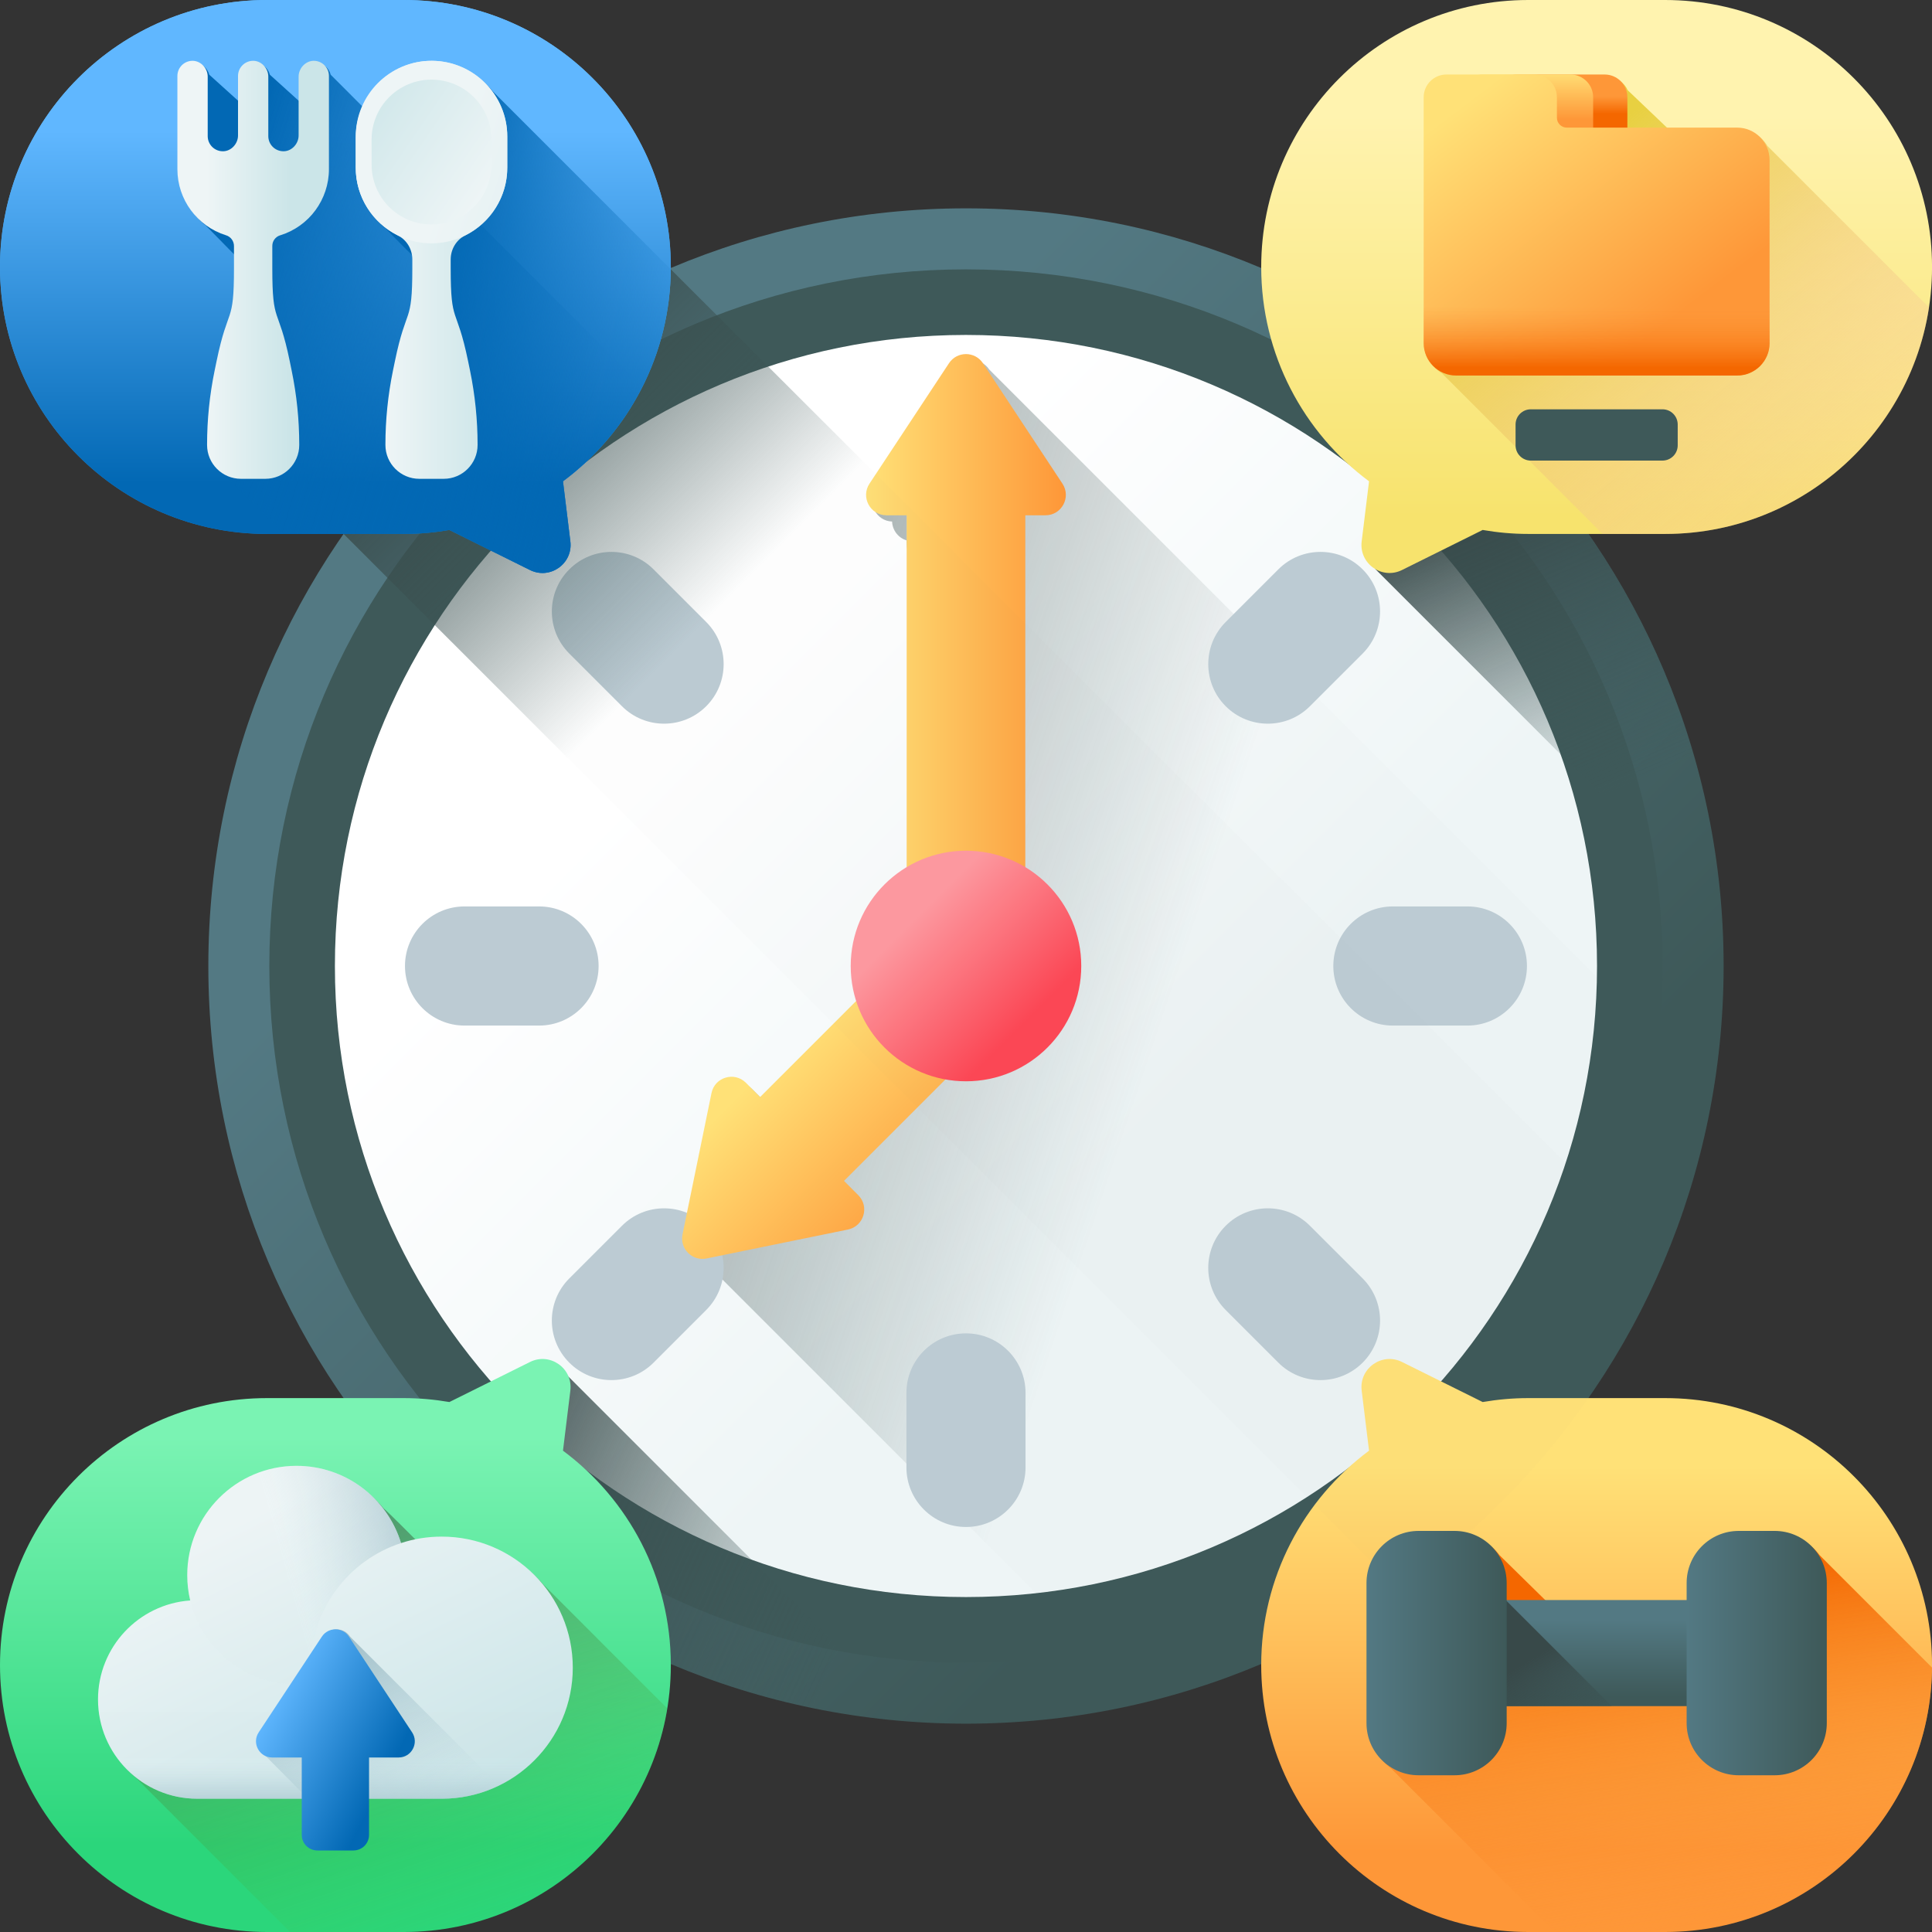 <svg width="55" height="55" viewBox="0 0 55 55" fill="none" xmlns="http://www.w3.org/2000/svg">
<rect x="0" y="0" width="55" height="55" fill="#333333" stroke="none"/>
<g id="icon">
<g id="Group 344">
<g id="Group 343">
<path id="Ellipse 45" d="M27.5 49.069C39.412 49.069 49.068 39.412 49.068 27.5C49.068 15.588 39.412 5.931 27.5 5.931C15.587 5.931 5.931 15.588 5.931 27.5C5.931 39.412 15.587 49.069 27.5 49.069Z" fill="url(#paint0_linear_0_7891)"/>
<path id="Ellipse 46" d="M27.499 47.332C38.452 47.332 47.331 38.453 47.331 27.5C47.331 16.547 38.452 7.668 27.499 7.668C16.546 7.668 7.667 16.547 7.667 27.5C7.667 38.453 16.546 47.332 27.499 47.332Z" fill="url(#paint1_linear_0_7891)"/>
<path id="Ellipse 47" d="M27.499 45.465C37.421 45.465 45.464 37.422 45.464 27.5C45.464 17.578 37.421 9.535 27.499 9.535C17.577 9.535 9.534 17.578 9.534 27.5C9.534 37.422 17.577 45.465 27.499 45.465Z" fill="url(#paint2_linear_0_7891)"/>
<path id="Path 302" d="M45.46 27.818L28.163 10.521C27.934 10.173 27.424 10.173 27.195 10.521L24.932 13.949C24.681 14.329 24.947 14.833 25.396 14.847C25.407 15.135 25.633 15.396 25.956 15.407C25.958 15.468 25.97 15.528 25.99 15.585V24.866C25.036 25.44 24.397 26.485 24.397 27.68C24.397 28.027 24.452 28.362 24.552 28.677L21.818 31.41L21.412 31.004C21.085 30.677 20.527 30.845 20.434 31.297L19.61 35.322C19.536 35.684 19.811 36.007 20.158 36.018L29.495 45.354C38.374 44.373 45.302 36.921 45.46 27.818H45.46Z" fill="url(#paint3_linear_0_7891)"/>
<g id="Group 342">
<g id="Group 338">
<g id="Group 336">
<path id="Path 303" d="M27.5 17.042C26.563 17.042 25.804 16.282 25.804 15.346V13.226C25.804 12.289 26.563 11.53 27.5 11.53C28.436 11.53 29.195 12.289 29.195 13.226V15.346C29.195 16.282 28.436 17.042 27.5 17.042Z" fill="#BCCBD3"/>
<path id="Path 304" d="M27.5 43.47C26.563 43.47 25.804 42.71 25.804 41.774V39.654C25.804 38.717 26.563 37.958 27.5 37.958C28.436 37.958 29.195 38.717 29.195 39.654V41.774C29.195 42.71 28.436 43.47 27.5 43.47Z" fill="#BCCBD3"/>
</g>
<g id="Group 337">
<path id="Path 305" d="M37.957 27.5C37.957 26.563 38.716 25.804 39.653 25.804H41.773C42.709 25.804 43.469 26.563 43.469 27.5C43.469 28.437 42.709 29.196 41.773 29.196H39.653C38.716 29.196 37.957 28.437 37.957 27.5Z" fill="#BCCBD3"/>
<path id="Path 306" d="M11.529 27.5C11.529 26.563 12.289 25.804 13.225 25.804H15.345C16.282 25.804 17.041 26.563 17.041 27.5C17.041 28.437 16.282 29.196 15.345 29.196H13.225C12.289 29.196 11.529 28.437 11.529 27.5Z" fill="#BCCBD3"/>
</g>
</g>
<g id="Group 341">
<g id="Group 339">
<path id="Path 307" d="M34.893 20.105C34.231 19.443 34.231 18.369 34.893 17.707L36.392 16.208C37.054 15.546 38.128 15.546 38.791 16.208C39.453 16.87 39.453 17.944 38.791 18.606L37.291 20.105C36.629 20.767 35.556 20.767 34.893 20.105Z" fill="#BCCBD3"/>
<path id="Path 308" d="M16.207 38.792C15.544 38.13 15.544 37.056 16.207 36.394L17.706 34.895C18.368 34.233 19.442 34.233 20.104 34.895C20.766 35.557 20.766 36.631 20.104 37.293L18.605 38.792C17.943 39.454 16.869 39.454 16.207 38.792Z" fill="#BCCBD3"/>
</g>
<g id="Group 340">
<path id="Path 309" d="M34.893 34.895C35.556 34.233 36.629 34.233 37.291 34.895L38.791 36.394C39.453 37.056 39.453 38.13 38.791 38.792C38.128 39.454 37.054 39.454 36.392 38.792L34.893 37.293C34.231 36.631 34.231 35.557 34.893 34.895Z" fill="#BCCBD3"/>
<path id="Path 310" d="M16.207 16.208C16.869 15.546 17.943 15.546 18.605 16.208L20.104 17.707C20.766 18.369 20.766 19.443 20.104 20.105C19.442 20.767 18.368 20.767 17.706 20.105L16.207 18.606C15.544 17.944 15.544 16.87 16.207 16.208Z" fill="#BCCBD3"/>
</g>
</g>
</g>
</g>
<path id="Path 311" d="M20.115 35.826L24.139 35.002C24.592 34.909 24.759 34.35 24.433 34.024L24.027 33.617L28.873 28.771C29.091 28.553 29.091 28.2 28.873 27.982L27.274 26.384C27.056 26.166 26.703 26.166 26.485 26.384L21.639 31.23L21.233 30.823C20.906 30.497 20.347 30.665 20.255 31.117L19.43 35.142C19.347 35.549 19.707 35.91 20.115 35.826Z" fill="url(#paint4_linear_0_7891)"/>
<path id="Path 312" d="M27.015 10.341L24.752 13.769C24.498 14.155 24.774 14.669 25.236 14.669H25.811V26.74C25.811 27.049 26.061 27.299 26.369 27.299H28.629C28.938 27.299 29.188 27.049 29.188 26.74V14.669H29.762C30.224 14.669 30.5 14.155 30.246 13.769L27.983 10.341C27.754 9.993 27.244 9.993 27.015 10.341Z" fill="url(#paint5_linear_0_7891)"/>
<path id="Ellipse 48" d="M27.5 30.782C29.312 30.782 30.781 29.312 30.781 27.5C30.781 25.687 29.312 24.218 27.5 24.218C25.687 24.218 24.218 25.687 24.218 27.5C24.218 29.312 25.687 30.782 27.5 30.782Z" fill="url(#paint6_linear_0_7891)"/>
</g>
<g id="Group 348">
<path id="Path 313" d="M43.504 55H47.401C51.599 55 55.001 51.598 55.001 47.401C55.001 43.203 51.599 39.801 47.401 39.801H43.504C43.062 39.801 42.63 39.841 42.208 39.913L39.913 38.773C39.343 38.489 38.686 38.955 38.764 39.587L38.974 41.298C37.111 42.683 35.904 44.901 35.904 47.4C35.904 51.598 39.307 55 43.504 55Z" fill="url(#paint7_linear_0_7891)"/>
<path id="Path 314" d="M47.401 55.001C51.575 55.001 54.961 51.636 54.999 47.471L51.801 44.273C51.531 43.909 51.099 43.672 50.611 43.672H49.588C48.768 43.672 48.104 44.336 48.104 45.156V45.64H44.08L42.688 44.273C42.418 43.909 41.986 43.672 41.498 43.672H40.475C39.655 43.672 38.991 44.336 38.991 45.156V49.144C38.991 49.633 39.228 50.064 39.592 50.335L44.258 55.001H47.401V55.001Z" fill="url(#paint8_linear_0_7891)"/>
<g id="Group 347">
<g id="Group 345">
<path id="Path 315" d="M42.028 45.55H48.876V48.57H42.028V45.55Z" fill="url(#paint9_linear_0_7891)"/>
</g>
<path id="Path 316" d="M42.864 45.55H42.028V48.57H45.884L42.864 45.55Z" fill="url(#paint10_linear_0_7891)"/>
<g id="Group 346">
<path id="Path 317" d="M41.408 50.538H40.385C39.566 50.538 38.901 49.874 38.901 49.054V45.066C38.901 44.246 39.566 43.582 40.385 43.582H41.408C42.227 43.582 42.892 44.246 42.892 45.066V49.054C42.892 49.874 42.227 50.538 41.408 50.538Z" fill="url(#paint11_linear_0_7891)"/>
<path id="Path 318" d="M50.521 50.538H49.498C48.679 50.538 48.015 49.874 48.015 49.054V45.066C48.015 44.246 48.679 43.582 49.498 43.582H50.521C51.341 43.582 52.005 44.246 52.005 45.066V49.054C52.005 49.874 51.341 50.538 50.521 50.538Z" fill="url(#paint12_linear_0_7891)"/>
</g>
</g>
</g>
<path id="Path 319" d="M19.071 7.641C15.306 9.241 12.09 11.881 9.782 15.2L39.801 45.218C43.127 42.904 45.771 39.68 47.37 35.904L19.071 7.641Z" fill="url(#paint13_linear_0_7891)"/>
<g id="Group 354">
<path id="Path 320" d="M11.497 9.41334e-07H7.6C3.402 9.41334e-07 0 3.402 0 7.6C0 11.797 3.402 15.2 7.6 15.2H11.497C11.939 15.2 12.371 15.16 12.793 15.087L15.088 16.227C15.659 16.511 16.315 16.046 16.237 15.414L16.027 13.702C17.89 12.317 19.097 10.1 19.097 7.6C19.097 3.402 15.694 0 11.497 0L11.497 9.41334e-07Z" fill="url(#paint14_linear_0_7891)"/>
<path id="Path 321" d="M19.097 7.6C19.097 7.622 19.097 7.644 19.096 7.667C19.086 8.867 18.798 10 18.291 11.005C17.756 12.072 16.977 12.995 16.027 13.702L16.237 15.413C16.315 16.046 15.658 16.511 15.087 16.227L13.257 15.318L12.793 15.087C12.372 15.16 11.939 15.2 11.497 15.2H7.6C5.501 15.2 3.601 14.349 2.226 12.974C0.851 11.599 0 9.698 0 7.6C0 3.402 3.402 0 7.6 0H11.497C13.596 0 15.496 0.851 16.871 2.226C18.246 3.601 19.097 5.501 19.097 7.6V7.6Z" fill="url(#paint15_linear_0_7891)"/>
<g id="Group 353">
<path id="Path 322" d="M16.026 13.701L16.236 15.413C16.314 16.046 15.657 16.511 15.087 16.227L13.257 15.318L12.792 15.087C12.371 15.159 11.939 15.199 11.497 15.199H8.066L6.421 13.554C6.142 13.384 5.956 13.079 5.956 12.73V12.722C5.956 12.014 6.028 11.307 6.171 10.614L6.225 10.347C6.555 8.745 6.723 9.334 6.723 7.699V7.301L5.861 6.423C5.398 6.057 5.111 5.494 5.111 4.879V2.225C5.111 1.981 5.311 1.786 5.556 1.793C5.747 1.799 5.908 1.946 5.958 2.127L6.837 2.921V2.225C6.837 1.981 7.037 1.786 7.281 1.793C7.473 1.799 7.634 1.946 7.683 2.127L8.561 2.921V2.242C8.561 2.011 8.75 1.8 8.981 1.793C9.191 1.787 9.369 1.932 9.414 2.127L10.392 3.106L18.291 11.005C17.756 12.072 16.976 12.995 16.026 13.701L16.026 13.701Z" fill="url(#paint16_linear_0_7891)"/>
<path id="Path 323" d="M19.096 7.667C19.086 8.867 18.799 10 18.292 11.005C17.757 12.072 16.977 12.995 16.027 13.701L16.237 15.413C16.315 16.046 15.658 16.511 15.088 16.227L13.258 15.318L11.508 13.569C11.231 13.399 11.047 13.095 11.047 12.747V12.739C11.047 12.031 11.119 11.325 11.261 10.63L11.316 10.365C11.646 8.762 11.812 9.346 11.812 7.711V7.462C11.812 7.42 11.808 7.378 11.802 7.335C11.744 7.279 11.097 6.638 11.001 6.52C10.514 6.125 10.201 5.522 10.201 4.844V4.004C10.201 3.686 10.27 3.381 10.393 3.106C10.737 2.334 11.509 1.789 12.4 1.806C13.06 1.818 13.649 2.128 14.036 2.607L19.096 7.667Z" fill="url(#paint17_linear_0_7891)"/>
<g id="Group 352">
<g id="Group 349">
<path id="Path 324" d="M8.919 1.731C8.689 1.739 8.501 1.95 8.501 2.181V3.857C8.501 4.088 8.313 4.3 8.083 4.306C7.838 4.314 7.638 4.118 7.638 3.876V2.181C7.638 1.95 7.451 1.739 7.22 1.731C6.976 1.724 6.776 1.92 6.776 2.163V3.857C6.776 4.088 6.588 4.3 6.358 4.306C6.113 4.314 5.913 4.118 5.913 3.876V2.181C5.913 1.95 5.725 1.739 5.494 1.731C5.25 1.724 5.05 1.92 5.05 2.163V4.817C5.05 5.679 5.611 6.441 6.434 6.698L6.436 6.698C6.57 6.74 6.661 6.864 6.661 7.004V7.637C6.661 9.272 6.495 8.682 6.165 10.284L6.11 10.55C5.967 11.244 5.895 11.95 5.895 12.659V12.667C5.895 13.2 6.327 13.631 6.86 13.631H7.553C8.086 13.631 8.519 13.2 8.519 12.667V12.659C8.519 11.95 8.446 11.244 8.303 10.55L8.249 10.284C7.919 8.682 7.752 9.272 7.752 7.637V7C7.752 6.862 7.842 6.74 7.974 6.699L7.98 6.698C8.392 6.569 8.738 6.315 8.98 5.985C9.223 5.654 9.364 5.248 9.364 4.817V2.163C9.364 1.92 9.164 1.724 8.919 1.731Z" fill="url(#paint18_linear_0_7891)"/>
</g>
<g id="Group 351">
<g id="Group 350">
<path id="Path 325" d="M12.326 1.731C11.117 1.708 10.127 2.721 10.127 3.93V4.77C10.127 5.616 10.614 6.348 11.323 6.701C11.581 6.829 11.738 7.099 11.738 7.387V7.636C11.738 9.271 11.572 8.682 11.242 10.284L11.187 10.55C11.045 11.243 10.972 11.95 10.972 12.659V12.666C10.972 13.199 11.405 13.631 11.937 13.631H12.631C13.164 13.631 13.596 13.199 13.596 12.666V12.659C13.596 11.95 13.523 11.243 13.381 10.55L13.326 10.284C12.996 8.682 12.83 9.271 12.83 7.636V7.387C12.83 7.099 12.987 6.829 13.245 6.701C13.954 6.348 14.441 5.616 14.441 4.77V3.888C14.441 2.711 13.498 1.754 12.326 1.731V1.731Z" fill="url(#paint19_linear_0_7891)"/>
<path id="Path 326" d="M12.284 6.927C11.093 6.927 10.127 5.961 10.127 4.77V3.888C10.127 2.697 11.093 1.731 12.284 1.731C13.475 1.731 14.441 2.697 14.441 3.888V4.77C14.441 5.961 13.475 6.927 12.284 6.927Z" fill="url(#paint20_linear_0_7891)"/>
<path id="Path 327" d="M12.284 6.391C11.343 6.391 10.579 5.628 10.579 4.686V3.972C10.579 3.03 11.342 2.267 12.284 2.267C13.226 2.267 13.99 3.03 13.99 3.972V4.686C13.989 5.628 13.226 6.391 12.284 6.391Z" fill="url(#paint21_linear_0_7891)"/>
</g>
</g>
</g>
</g>
</g>
<path id="Path 328" d="M44.235 13.894H39.148V16.195L49.021 26.068C48.719 21.466 46.975 17.259 44.235 13.894Z" fill="url(#paint22_linear_0_7891)"/>
<g id="Group 357">
<path id="Path 329" d="M43.504 9.41334e-07H47.401C51.599 9.41334e-07 55.001 3.402 55.001 7.6C55.001 11.797 51.599 15.2 47.401 15.2H43.504C43.062 15.2 42.63 15.16 42.208 15.087L39.913 16.227C39.343 16.511 38.686 16.046 38.764 15.414L38.974 13.702C37.111 12.317 35.904 10.1 35.904 7.6C35.904 3.402 39.307 0 43.504 0V9.41334e-07Z" fill="url(#paint23_linear_0_7891)"/>
<path id="Path 330" d="M54.915 8.754L50.314 4.154C50.153 3.883 49.859 3.701 49.521 3.701H47.526L46.339 2.57C46.237 2.345 46.011 2.189 45.749 2.189H41.246C40.888 2.189 40.598 2.479 40.598 2.837V9.835C40.598 10.173 40.78 10.467 41.05 10.628L45.622 15.2H47.402C51.207 15.2 54.359 12.404 54.915 8.754Z" fill="url(#paint24_linear_0_7891)"/>
<g id="Group 356">
<g id="Group 355">
<path id="Path 331" d="M46.329 3.849H42.536V2.769C42.536 2.411 42.826 2.121 43.184 2.121H45.68C46.038 2.121 46.328 2.411 46.328 2.769V3.849H46.329Z" fill="url(#paint25_linear_0_7891)"/>
<path id="Path 332" d="M45.354 3.849H41.562V2.769C41.562 2.411 41.852 2.121 42.21 2.121H44.706C45.064 2.121 45.354 2.411 45.354 2.769V3.849H45.354Z" fill="url(#paint26_linear_0_7891)"/>
<path id="Path 333" d="M44.322 3.351V2.769C44.322 2.411 44.032 2.121 43.674 2.121H41.177C40.819 2.121 40.529 2.411 40.529 2.769V9.767C40.529 10.277 40.943 10.69 41.453 10.69H49.453C49.962 10.69 50.376 10.277 50.376 9.767V4.556C50.376 4.047 49.962 3.633 49.453 3.633H44.604C44.448 3.633 44.322 3.507 44.322 3.351Z" fill="url(#paint27_linear_0_7891)"/>
<path id="Path 334" d="M40.529 8.746V9.767C40.529 10.277 40.943 10.69 41.453 10.69H49.453C49.962 10.69 50.376 10.277 50.376 9.767V8.746H40.529Z" fill="url(#paint28_linear_0_7891)"/>
</g>
<path id="Path 335" d="M47.327 13.112H43.579C43.339 13.112 43.145 12.918 43.145 12.678V12.086C43.145 11.846 43.339 11.652 43.579 11.652H47.327C47.567 11.652 47.761 11.846 47.761 12.086V12.678C47.761 12.918 47.567 13.112 47.327 13.112Z" fill="#3E5959"/>
</g>
</g>
<path id="Path 336" d="M26.01 49.017L15.925 38.932V45.703C18.876 47.583 22.315 48.765 26.01 49.017Z" fill="url(#paint29_linear_0_7891)"/>
<g id="Group 360">
<path id="Path 337" d="M11.497 55H7.6C3.403 55 0 51.598 0 47.401C0 43.203 3.402 39.801 7.6 39.801H11.497C11.939 39.801 12.371 39.841 12.793 39.913L15.088 38.773C15.659 38.489 16.315 38.955 16.237 39.587L16.027 41.298C17.89 42.683 19.097 44.901 19.097 47.4C19.097 51.598 15.694 55 11.497 55H11.497Z" fill="url(#paint30_linear_0_7891)"/>
<path id="Path 338" d="M18.995 48.634L15.488 45.126C14.803 44.335 13.793 43.834 12.665 43.834C12.407 43.834 12.156 43.863 11.913 43.913C11.842 43.84 11.059 43.055 10.92 42.938C10.35 42.254 9.491 41.819 8.531 41.819C6.813 41.819 5.42 43.212 5.42 44.931C5.42 45.179 5.449 45.42 5.504 45.652C4.037 45.755 2.88 46.977 2.88 48.47C2.88 49.348 3.28 50.133 3.909 50.651L8.258 55.001H11.497C15.274 55.001 18.406 52.245 18.995 48.634Z" fill="url(#paint31_linear_0_7891)"/>
<g id="Group 359">
<g id="Group 358">
<path id="Path 339" d="M12.575 43.744C12.171 43.744 11.781 43.808 11.417 43.928C11.027 42.655 9.842 41.729 8.441 41.729C6.723 41.729 5.33 43.122 5.33 44.84C5.33 45.089 5.359 45.33 5.414 45.562C3.948 45.665 2.79 46.888 2.79 48.38C2.79 49.941 4.055 51.206 5.616 51.206H12.575C14.636 51.206 16.306 49.535 16.306 47.475C16.306 45.414 14.636 43.744 12.575 43.744Z" fill="url(#paint32_linear_0_7891)"/>
<path id="Path 340" d="M2.812 48.732C2.986 50.127 4.175 51.206 5.616 51.206H12.576C14.195 51.206 15.574 50.174 16.09 48.732H2.812Z" fill="url(#paint33_linear_0_7891)"/>
<path id="Path 341" d="M8.844 47.475C8.844 47.626 8.853 47.775 8.871 47.922C8.731 47.942 8.587 47.952 8.441 47.952C6.723 47.952 5.33 46.559 5.33 44.84C5.33 43.122 6.723 41.729 8.441 41.729C9.842 41.729 11.027 42.655 11.417 43.928C9.923 44.414 8.844 45.819 8.844 47.475Z" fill="url(#paint34_linear_0_7891)"/>
</g>
<path id="Path 342" d="M12.576 51.206C13.161 51.206 13.714 51.072 14.207 50.832L9.967 46.593L9.966 46.591C9.784 46.315 9.379 46.315 9.196 46.591L7.397 49.317C7.247 49.544 7.329 49.827 7.531 49.958L8.623 51.059V51.206H12.576Z" fill="url(#paint35_linear_0_7891)"/>
<path id="Path 343" d="M9.163 46.591L7.364 49.317C7.162 49.623 7.382 50.032 7.749 50.032H8.59V52.235C8.59 52.48 8.789 52.679 9.034 52.679H10.062C10.307 52.679 10.506 52.48 10.506 52.235V50.032H11.347C11.715 50.032 11.934 49.623 11.732 49.317L9.933 46.591C9.751 46.315 9.345 46.315 9.163 46.591Z" fill="url(#paint36_linear_0_7891)"/>
</g>
</g>
</g>
<defs>
<linearGradient id="paint0_linear_0_7891" x1="8.27" y1="28.269" x2="28.268" y2="48.268" gradientUnits="userSpaceOnUse">
<stop stop-color="#537983"/>
<stop offset="1" stop-color="#3E5959"/>
</linearGradient>
<linearGradient id="paint1_linear_0_7891" x1="33.256" y1="-55.48" x2="51.644" y2="-37.092" gradientUnits="userSpaceOnUse">
<stop stop-color="#537983"/>
<stop offset="1" stop-color="#3E5959"/>
</linearGradient>
<linearGradient id="paint2_linear_0_7891" x1="13.949" y1="26.346" x2="26.345" y2="38.741" gradientUnits="userSpaceOnUse">
<stop stop-color="white"/>
<stop offset="1" stop-color="#EEF5F6"/>
</linearGradient>
<linearGradient id="paint3_linear_0_7891" x1="38.706" y1="12.543" x2="10.272" y2="3.011" gradientUnits="userSpaceOnUse">
<stop stop-color="#3E5959" stop-opacity="0.01"/>
<stop offset="0.815" stop-color="#394C4C" stop-opacity="0.816"/>
<stop offset="1" stop-color="#384949"/>
</linearGradient>
<linearGradient id="paint4_linear_0_7891" x1="19.983" y1="32.207" x2="24.612" y2="36.836" gradientUnits="userSpaceOnUse">
<stop stop-color="#FFE177"/>
<stop offset="1" stop-color="#FE9738"/>
</linearGradient>
<linearGradient id="paint5_linear_0_7891" x1="24.655" y1="27.299" x2="30.343" y2="27.299" gradientUnits="userSpaceOnUse">
<stop stop-color="#FFE177"/>
<stop offset="1" stop-color="#FE9738"/>
</linearGradient>
<linearGradient id="paint6_linear_0_7891" x1="24.574" y1="27.617" x2="27.617" y2="30.66" gradientUnits="userSpaceOnUse">
<stop stop-color="#FE99A0"/>
<stop offset="1" stop-color="#FD4755"/>
</linearGradient>
<linearGradient id="paint7_linear_0_7891" x1="39.014" y1="41.741" x2="39.014" y2="52.74" gradientUnits="userSpaceOnUse">
<stop stop-color="#FFE177"/>
<stop offset="1" stop-color="#FE9738"/>
</linearGradient>
<linearGradient id="paint8_linear_0_7891" x1="55.944" y1="53.944" x2="54.426" y2="43.859" gradientUnits="userSpaceOnUse">
<stop stop-color="#FE9738" stop-opacity="0.01"/>
<stop offset="1" stop-color="#F46700"/>
</linearGradient>
<linearGradient id="paint9_linear_0_7891" x1="42.979" y1="46.116" x2="42.979" y2="48.297" gradientUnits="userSpaceOnUse">
<stop stop-color="#537983"/>
<stop offset="1" stop-color="#3E5959"/>
</linearGradient>
<linearGradient id="paint10_linear_0_7891" x1="47.685" y1="49.345" x2="45.623" y2="45.984" gradientUnits="userSpaceOnUse">
<stop stop-color="#3E5959" stop-opacity="0.01"/>
<stop offset="1" stop-color="#384949"/>
</linearGradient>
<linearGradient id="paint11_linear_0_7891" x1="38.901" y1="50.538" x2="42.892" y2="50.538" gradientUnits="userSpaceOnUse">
<stop stop-color="#537983"/>
<stop offset="1" stop-color="#3E5959"/>
</linearGradient>
<linearGradient id="paint12_linear_0_7891" x1="48.015" y1="50.538" x2="52.005" y2="50.538" gradientUnits="userSpaceOnUse">
<stop stop-color="#537983"/>
<stop offset="1" stop-color="#3E5959"/>
</linearGradient>
<linearGradient id="paint13_linear_0_7891" x1="24.282" y1="13.519" x2="16.546" y2="5.778" gradientUnits="userSpaceOnUse">
<stop stop-color="#3E5959" stop-opacity="0.01"/>
<stop offset="0.815" stop-color="#394C4C" stop-opacity="0.816"/>
<stop offset="1" stop-color="#384949"/>
</linearGradient>
<linearGradient id="paint14_linear_0_7891" x1="-0.395" y1="3.235" x2="-0.395" y2="20.223" gradientUnits="userSpaceOnUse">
<stop stop-color="#60B7FF"/>
<stop offset="1" stop-color="#0268B4"/>
</linearGradient>
<linearGradient id="paint15_linear_0_7891" x1="3.675" y1="3.727" x2="3.675" y2="13.761" gradientUnits="userSpaceOnUse">
<stop stop-color="#60B7FF"/>
<stop offset="1" stop-color="#0268B4"/>
</linearGradient>
<linearGradient id="paint16_linear_0_7891" x1="18.691" y1="5.566" x2="7.72" y2="2.311" gradientUnits="userSpaceOnUse">
<stop stop-color="#0268B4" stop-opacity="0.01"/>
<stop offset="1" stop-color="#0268B4"/>
</linearGradient>
<linearGradient id="paint17_linear_0_7891" x1="19.863" y1="6.159" x2="12.842" y2="4.782" gradientUnits="userSpaceOnUse">
<stop stop-color="#0268B4" stop-opacity="0.01"/>
<stop offset="1" stop-color="#0268B4"/>
</linearGradient>
<linearGradient id="paint18_linear_0_7891" x1="5.883" y1="10.962" x2="8.261" y2="10.962" gradientUnits="userSpaceOnUse">
<stop stop-color="#EEF5F6"/>
<stop offset="1" stop-color="#CBE5E8"/>
</linearGradient>
<linearGradient id="paint19_linear_0_7891" x1="10.997" y1="11.951" x2="14.093" y2="11.951" gradientUnits="userSpaceOnUse">
<stop stop-color="#EEF5F6"/>
<stop offset="1" stop-color="#CBE5E8"/>
</linearGradient>
<linearGradient id="paint20_linear_0_7891" x1="11.136" y1="9.634" x2="19.887" y2="12.569" gradientUnits="userSpaceOnUse">
<stop stop-color="#EEF5F6"/>
<stop offset="1" stop-color="#CBE5E8"/>
</linearGradient>
<linearGradient id="paint21_linear_0_7891" x1="15.151" y1="3.591" x2="11.088" y2="0.813" gradientUnits="userSpaceOnUse">
<stop stop-color="#EEF5F6"/>
<stop offset="1" stop-color="#CBE5E8"/>
</linearGradient>
<linearGradient id="paint22_linear_0_7891" x1="48.54" y1="21.422" x2="44.82" y2="12.893" gradientUnits="userSpaceOnUse">
<stop stop-color="#3E5959" stop-opacity="0.01"/>
<stop offset="0.815" stop-color="#394C4C" stop-opacity="0.816"/>
<stop offset="1" stop-color="#384949"/>
</linearGradient>
<linearGradient id="paint23_linear_0_7891" x1="38.79" y1="3.307" x2="38.79" y2="14.69" gradientUnits="userSpaceOnUse">
<stop stop-color="#FFF3AF"/>
<stop offset="1" stop-color="#F7E36D"/>
</linearGradient>
<linearGradient id="paint24_linear_0_7891" x1="60.539" y1="11.355" x2="50.818" y2="-0.415" gradientUnits="userSpaceOnUse">
<stop stop-color="#FFC4C8" stop-opacity="0.01"/>
<stop offset="1" stop-color="#E8D041"/>
</linearGradient>
<linearGradient id="paint25_linear_0_7891" x1="43.885" y1="2.745" x2="43.885" y2="3.244" gradientUnits="userSpaceOnUse">
<stop stop-color="#FE9738"/>
<stop offset="1" stop-color="#F46700"/>
</linearGradient>
<linearGradient id="paint26_linear_0_7891" x1="41.949" y1="2.028" x2="41.949" y2="3.403" gradientUnits="userSpaceOnUse">
<stop stop-color="#FFE177"/>
<stop offset="1" stop-color="#FE9738"/>
</linearGradient>
<linearGradient id="paint27_linear_0_7891" x1="37.953" y1="5.769" x2="43.069" y2="12.524" gradientUnits="userSpaceOnUse">
<stop stop-color="#FFE177"/>
<stop offset="1" stop-color="#FE9738"/>
</linearGradient>
<linearGradient id="paint28_linear_0_7891" x1="41.051" y1="8.725" x2="41.051" y2="10.463" gradientUnits="userSpaceOnUse">
<stop stop-color="#FE9738" stop-opacity="0.01"/>
<stop offset="1" stop-color="#F46700"/>
</linearGradient>
<linearGradient id="paint29_linear_0_7891" x1="26.869" y1="40.463" x2="15.402" y2="35.322" gradientUnits="userSpaceOnUse">
<stop stop-color="#3E5959" stop-opacity="0.01"/>
<stop offset="0.815" stop-color="#394C4C" stop-opacity="0.816"/>
<stop offset="1" stop-color="#384949"/>
</linearGradient>
<linearGradient id="paint30_linear_0_7891" x1="2.772" y1="40.932" x2="2.772" y2="52.508" gradientUnits="userSpaceOnUse">
<stop stop-color="#7AF3B3"/>
<stop offset="1" stop-color="#2BD67B"/>
</linearGradient>
<linearGradient id="paint31_linear_0_7891" x1="24.633" y1="51.393" x2="18.496" y2="33.104" gradientUnits="userSpaceOnUse">
<stop stop-color="#4FC123" stop-opacity="0.01"/>
<stop offset="0.135" stop-color="#4BAB2F" stop-opacity="0.133"/>
<stop offset="0.385" stop-color="#468741" stop-opacity="0.384"/>
<stop offset="0.62" stop-color="#426E4E" stop-opacity="0.62"/>
<stop offset="0.832" stop-color="#3F5E56" stop-opacity="0.831"/>
<stop offset="1" stop-color="#3E5959"/>
</linearGradient>
<linearGradient id="paint32_linear_0_7891" x1="0.453" y1="46.431" x2="4.776" y2="55.225" gradientUnits="userSpaceOnUse">
<stop stop-color="#EEF5F6"/>
<stop offset="1" stop-color="#CBE5E8"/>
</linearGradient>
<linearGradient id="paint33_linear_0_7891" x1="2.878" y1="50.056" x2="2.878" y2="52.506" gradientUnits="userSpaceOnUse">
<stop stop-color="#CBE5E8" stop-opacity="0.01"/>
<stop offset="0.023" stop-color="#C8E2E6" stop-opacity="0.024"/>
<stop offset="0.293" stop-color="#A7C6CF" stop-opacity="0.294"/>
<stop offset="0.552" stop-color="#8FB2BE" stop-opacity="0.553"/>
<stop offset="0.794" stop-color="#81A6B5" stop-opacity="0.792"/>
<stop offset="1" stop-color="#7CA1B1"/>
</linearGradient>
<linearGradient id="paint34_linear_0_7891" x1="9.126" y1="48.26" x2="15.727" y2="46.424" gradientUnits="userSpaceOnUse">
<stop stop-color="#CBE5E8" stop-opacity="0.01"/>
<stop offset="0.023" stop-color="#C8E2E6" stop-opacity="0.024"/>
<stop offset="0.293" stop-color="#A7C6CF" stop-opacity="0.294"/>
<stop offset="0.552" stop-color="#8FB2BE" stop-opacity="0.553"/>
<stop offset="0.794" stop-color="#81A6B5" stop-opacity="0.792"/>
<stop offset="1" stop-color="#7CA1B1"/>
</linearGradient>
<linearGradient id="paint35_linear_0_7891" x1="16.794" y1="49.716" x2="13.098" y2="42.179" gradientUnits="userSpaceOnUse">
<stop stop-color="#CBE5E8" stop-opacity="0.01"/>
<stop offset="0.023" stop-color="#C8E2E6" stop-opacity="0.024"/>
<stop offset="0.293" stop-color="#A7C6CF" stop-opacity="0.294"/>
<stop offset="0.552" stop-color="#8FB2BE" stop-opacity="0.553"/>
<stop offset="0.794" stop-color="#81A6B5" stop-opacity="0.792"/>
<stop offset="1" stop-color="#7CA1B1"/>
</linearGradient>
<linearGradient id="paint36_linear_0_7891" x1="6.844" y1="50.127" x2="10.3" y2="51.91" gradientUnits="userSpaceOnUse">
<stop stop-color="#60B7FF"/>
<stop offset="1" stop-color="#0268B4"/>
</linearGradient>
</defs>
</svg>
